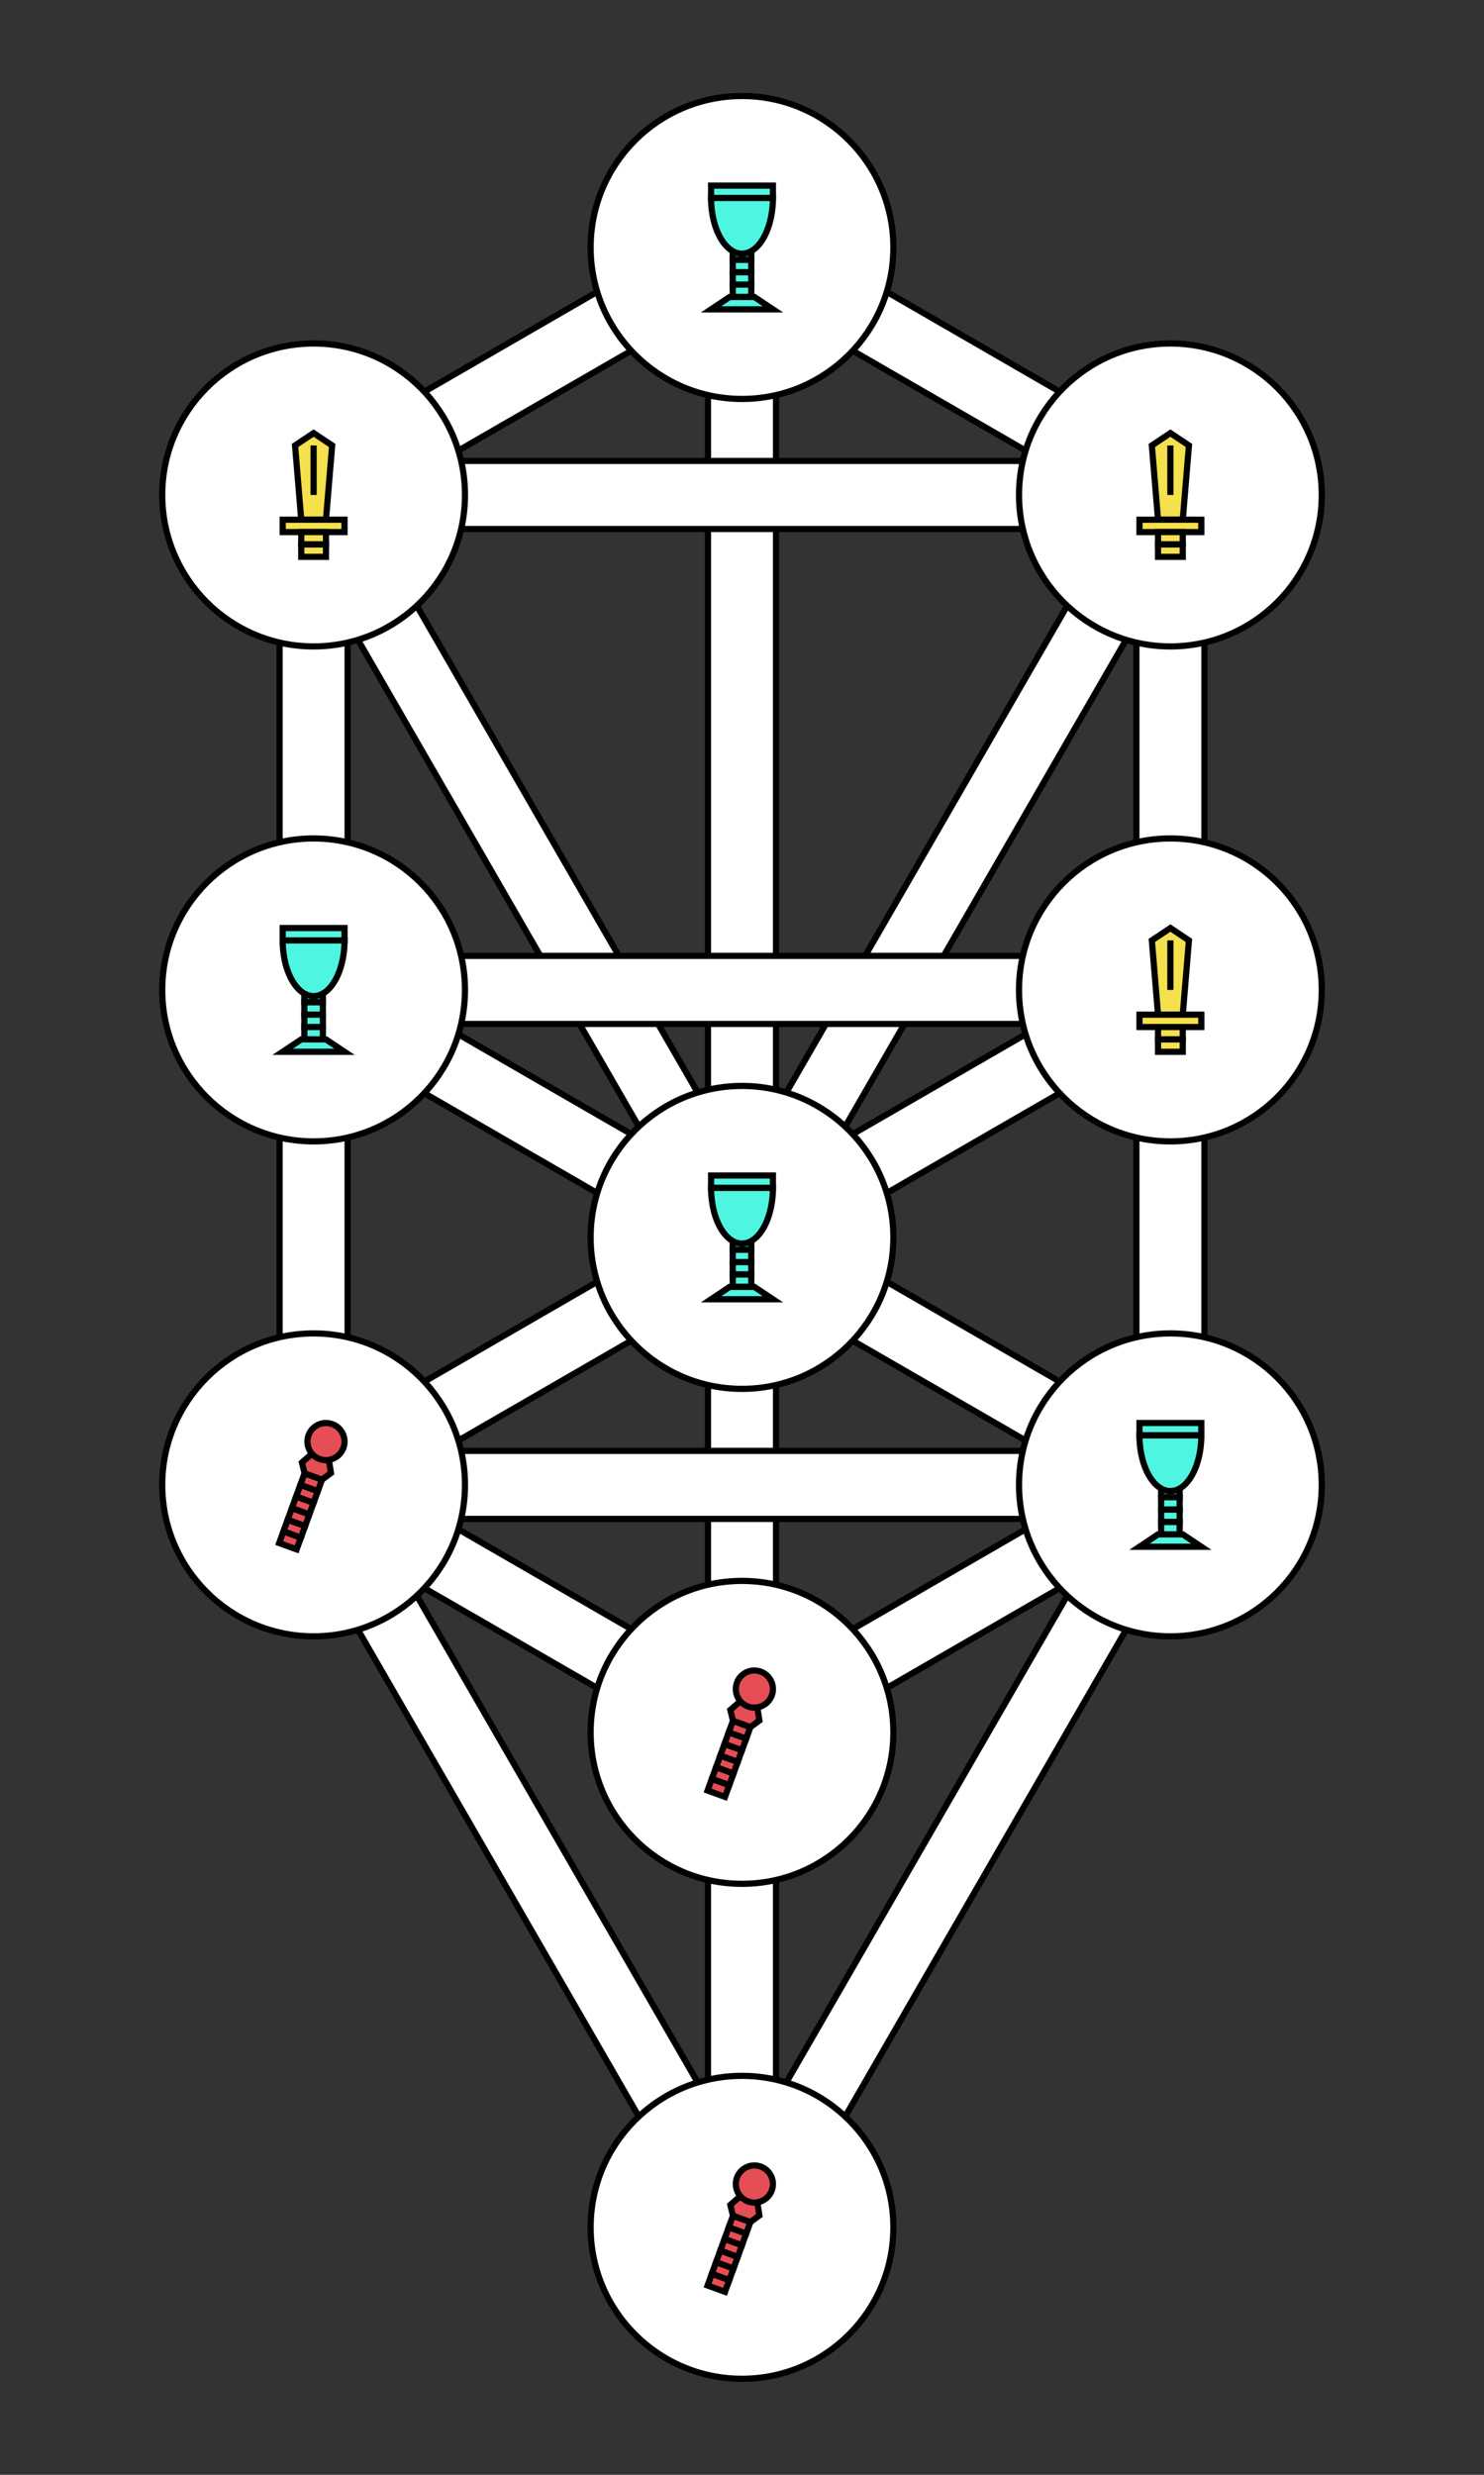 <?xml version="1.0" encoding="UTF-8"?>
<svg xmlns="http://www.w3.org/2000/svg" version="1.2"
width="360" height="600"
viewBox="-600 -1000 1200 2000" preserveAspectRatio="xMinYMin meet"
>
<rect x="-600" y="-1000" width="1200" height="2000" fill="#333333" stroke="none"/>
<title>Decan Tree -- Fall</title>
<desc>This is a tree of life, with the decans for the
fall months overlaid.  It should be noted that this is
the "natural" tree, where the decan rulers correspond
to the sephirot rulers.  This version hand-coded
by Richard Todd 2021</desc>

<style type="text/css">
<![CDATA[
    #my-rect { fill: blue; }
]]>
</style>

<defs>
   <g id="sword-icon">
      <desc>sword icon for the tarot suit 10x20, centered at 0</desc>
      <path d="M0,-10 l3,2 -1,12 h-4 l-1,-12 z" />
      <line x1="0" y1="0" x2="0" y2="-8" />
      <rect x="-5" y="4" width="10" height="2" />
      <rect x="-2" y="6" width="4" height="2" />
      <rect x="-2" y="8" width="4" height="2" />
   </g>

   <g id="cup-icon">
      <desc>cup icon for the tarot suit 10x20, centered at 0</desc>
      <rect x="-5" y="-10" width="10" height="2" />
      <rect x="-1.5" y="0" width="3" height="2" />
      <rect x="-1.5" y="2" width="3" height="2" />
      <rect x="-1.5" y="4" width="3" height="2" />
      <rect x="-1.5" y="6" width="3" height="2" />
      <path d="M-2,8 l-3,2 h10 l-3,-2 z" />
      <path d="M-5,-8 a 5,9 0,0,0 10,0 z" />
   </g>

   <g id="wand-icon">
      <desc>wand icon for the tarot suit 10x20, centered at 0</desc>
       <g transform="translate(2,-7) rotate(20)">
        <rect x="-1.5" y="6" width="3" height="2" />
        <rect x="-1.5" y="8" width="3" height="2" />
        <rect x="-1.5" y="10" width="3" height="2" />
        <rect x="-1.5" y="12" width="3" height="2" />
        <rect x="-1.5" y="14" width="3" height="2" />
        <rect x="-1.5" y="16" width="3" height="2" />
        <polygon points="0,0 -2.5,4.5 -1.5,6 1.5,6 2.5,4.5" />
        <circle cx="0" cy="0" r="3" />
     </g>
   </g>

   <g id="pentacle-icon">
      <desc>pentacle icon for the tarot suit 15x15, centered at 0</desc>
      <circle cx="0" cy="0" r="7.5" stroke="black" />
      <path d="M0,-6.5 L 3.821 5.259 -6.182 -2.009
        6.182 -2.009 -3.821 5.259 z " />
   </g>
   
   <circle id="sephira" r="122.407">
      <desc>A sephira circle</desc>
   </circle>
   <!-- draw the individual paths so it's easy to run
        textPaths against them -->
   <path id="path-11" fill="none" d="M0,-800 L 346.41,-600" />
   <path id="path-12" fill="none" d="M-346.41,-600 L0,-800" />
   <path id="path-13" fill="none" d="M0,-800 L 0,0" />
   <path id="path-14" fill="none" d="M-346.41,-600 L346.41,-600" />
   <path id="path-15" fill="none" d="M0,0 L346.41,-600" />
   <path id="path-16" fill="none" d="M346.41,-600 L346.41,-200" />
   <path id="path-17" fill="none" d="M-346.41,-600 L0,0" />
   <path id="path-18" fill="none" d="M-346.41,-600 L-346.41,-200" />
   <path id="path-19" fill="none" d="M-346.41,-200 L346.41,-200" />
   <path id="path-20" fill="none" d="M0,0 L346.41,-200" />
   <path id="path-21" fill="none" d="M346.41,-200 L346.41,200" />
   <path id="path-22" fill="none" d="M-346.41,-200 L0,0" />
   <path id="path-23" fill="none" d="M-346.41,-200 L-346.41,200" />
   <path id="path-24" fill="none" d="M0,0 L346.41,200" />
   <path id="path-25" fill="none" d="M0,0 L0,400" />
   <path id="path-26" fill="none" d="M-346.41,200 L0,0" />
   <path id="path-27" fill="none" d="M-346.41,200 L346.41,200" />
   <path id="path-28" fill="none" d="M0,400 L346.41,200" />
   <path id="path-29" fill="none" d="M0,800 L346.41,200" />
   <path id="path-30" fill="none" d="M-346.41,200 L0,400" />
   <path id="path-31" fill="none" d="M-346.41,200 L0,800" />
   <path id="path-32" fill="none" d="M0,400 L0,800" />
</defs>

<g>
   <desc>the paths
    (note: for "open" sephiroth, draw the black paths, then
    the circles, then the white paths)
   </desc>
   <use href="#path-11" stroke="black" stroke-width="60" />
   <use href="#path-11" stroke="white" stroke-width="50" />
   <use href="#path-12" stroke="black" stroke-width="60" />
   <use href="#path-12" stroke="white" stroke-width="50" />
   <use href="#path-13" stroke="black" stroke-width="60" />
   <use href="#path-13" stroke="white" stroke-width="50" />
   <use href="#path-14" stroke="black" stroke-width="60" />
   <use href="#path-14" stroke="white" stroke-width="50" />
   <use href="#path-15" stroke="black" stroke-width="60" />
   <use href="#path-15" stroke="white" stroke-width="50" />
   <use href="#path-16" stroke="black" stroke-width="60" />
   <use href="#path-16" stroke="white" stroke-width="50" />
   <use href="#path-17" stroke="black" stroke-width="60" />
   <use href="#path-17" stroke="white" stroke-width="50" />
   <use href="#path-18" stroke="black" stroke-width="60" />
   <use href="#path-18" stroke="white" stroke-width="50" />
   <use href="#path-19" stroke="black" stroke-width="60" />
   <use href="#path-19" stroke="white" stroke-width="50" />
   <use href="#path-20" stroke="black" stroke-width="60" />
   <use href="#path-20" stroke="white" stroke-width="50" />
   <use href="#path-21" stroke="black" stroke-width="60" />
   <use href="#path-21" stroke="white" stroke-width="50" />
   <use href="#path-22" stroke="black" stroke-width="60" />
   <use href="#path-22" stroke="white" stroke-width="50" />
   <use href="#path-23" stroke="black" stroke-width="60" />
   <use href="#path-23" stroke="white" stroke-width="50" />
   <use href="#path-24" stroke="black" stroke-width="60" />
   <use href="#path-24" stroke="white" stroke-width="50" />
   <use href="#path-25" stroke="black" stroke-width="60" />
   <use href="#path-25" stroke="white" stroke-width="50" />
   <use href="#path-26" stroke="black" stroke-width="60" />
   <use href="#path-26" stroke="white" stroke-width="50" />
   <use href="#path-27" stroke="black" stroke-width="60" />
   <use href="#path-27" stroke="white" stroke-width="50" />
   <use href="#path-28" stroke="black" stroke-width="60" />
   <use href="#path-28" stroke="white" stroke-width="50" />
   <use href="#path-29" stroke="black" stroke-width="60" />
   <use href="#path-29" stroke="white" stroke-width="50" />
   <use href="#path-30" stroke="black" stroke-width="60" />
   <use href="#path-30" stroke="white" stroke-width="50" />
   <use href="#path-31" stroke="black" stroke-width="60" />
   <use href="#path-31" stroke="white" stroke-width="50" />
   <use href="#path-32" stroke="black" stroke-width="60" />
   <use href="#path-32" stroke="white" stroke-width="50" />
</g>

<g stroke="black" fill="white" stroke-width="5">
  <desc>The sephiroth</desc>
  <!-- sephira radius == 122.407
       horizontal unit = 346.41
       vertical unit = 200 -->
  <use href="#sephira" x="0" y="-800" /> <!-- kether   -->
  <use href="#sephira" x="346.41" y="-600" /> <!-- chockmah -->
  <use href="#sephira" x="-346.41" y="-600" /> <!-- binah    -->
  <use href="#sephira" x="346.41" y="-200" /> <!-- chesed   -->
  <use href="#sephira" x="-346.41" y="-200" /> <!-- geburah  -->
  <use href="#sephira" x="0" y="0" /> <!-- tipharet -->
  <use href="#sephira" x="346.41" y="200" /> <!-- netzach  -->
  <use href="#sephira" x="-346.41" y="200" /> <!-- hod      -->
  <use href="#sephira" x="0" y="400" /> <!-- yesod    -->
  <use href="#sephira" x="0" y="800" /> <!-- malkuth  -->
</g>

<g stroke-width="1"> 
   <use href="#cup-icon" fill="#4ef5e0" stroke="black" transform="translate(0,-800) scale(5,5)" />
   <!-- chockmah -->
   <use href="#sword-icon" fill="#f5e04e" stroke="black" transform="translate(346.41,-600) scale(5,5)" />
   <!-- binah -->
   <use href="#sword-icon" fill="#f5e04e" stroke="black" transform="translate(-346.41,-600) scale(5,5)" />
   <!-- chesed -->
   <use href="#sword-icon" fill="#f5e04e" stroke="black" transform="translate(346.41,-200) scale(5,5)" />
   <!-- geburah -->
   <use href="#cup-icon" fill="#4ef5e0" stroke="black" transform="translate(-346.41,-200) scale(5,5)" />
   <!-- tipharet -->
   <use href="#cup-icon" fill="#4ef5e0" stroke="black" transform="translate(0,0) scale(5,5)" />
   <!-- netzach -->
   <use href="#cup-icon" fill="#4ef5e0" stroke="black" transform="translate(346.41,200) scale(5,5)" />
   <!-- hod -->
   <use href="#wand-icon" fill="#e54e54" stroke="black" transform="translate(-346.41,200) scale(5,5)" />
   <!-- yesod -->
   <use href="#wand-icon" fill="#e54e54" stroke="black" transform="translate(0,400) scale(5,5)" />
   <!-- malkuth -->
   <use href="#wand-icon" fill="#e54e54" stroke="black" transform="translate(0,800) scale(5,5)" />
</g>

<!-- vim: expandtab:sw=3
-->
</svg>
